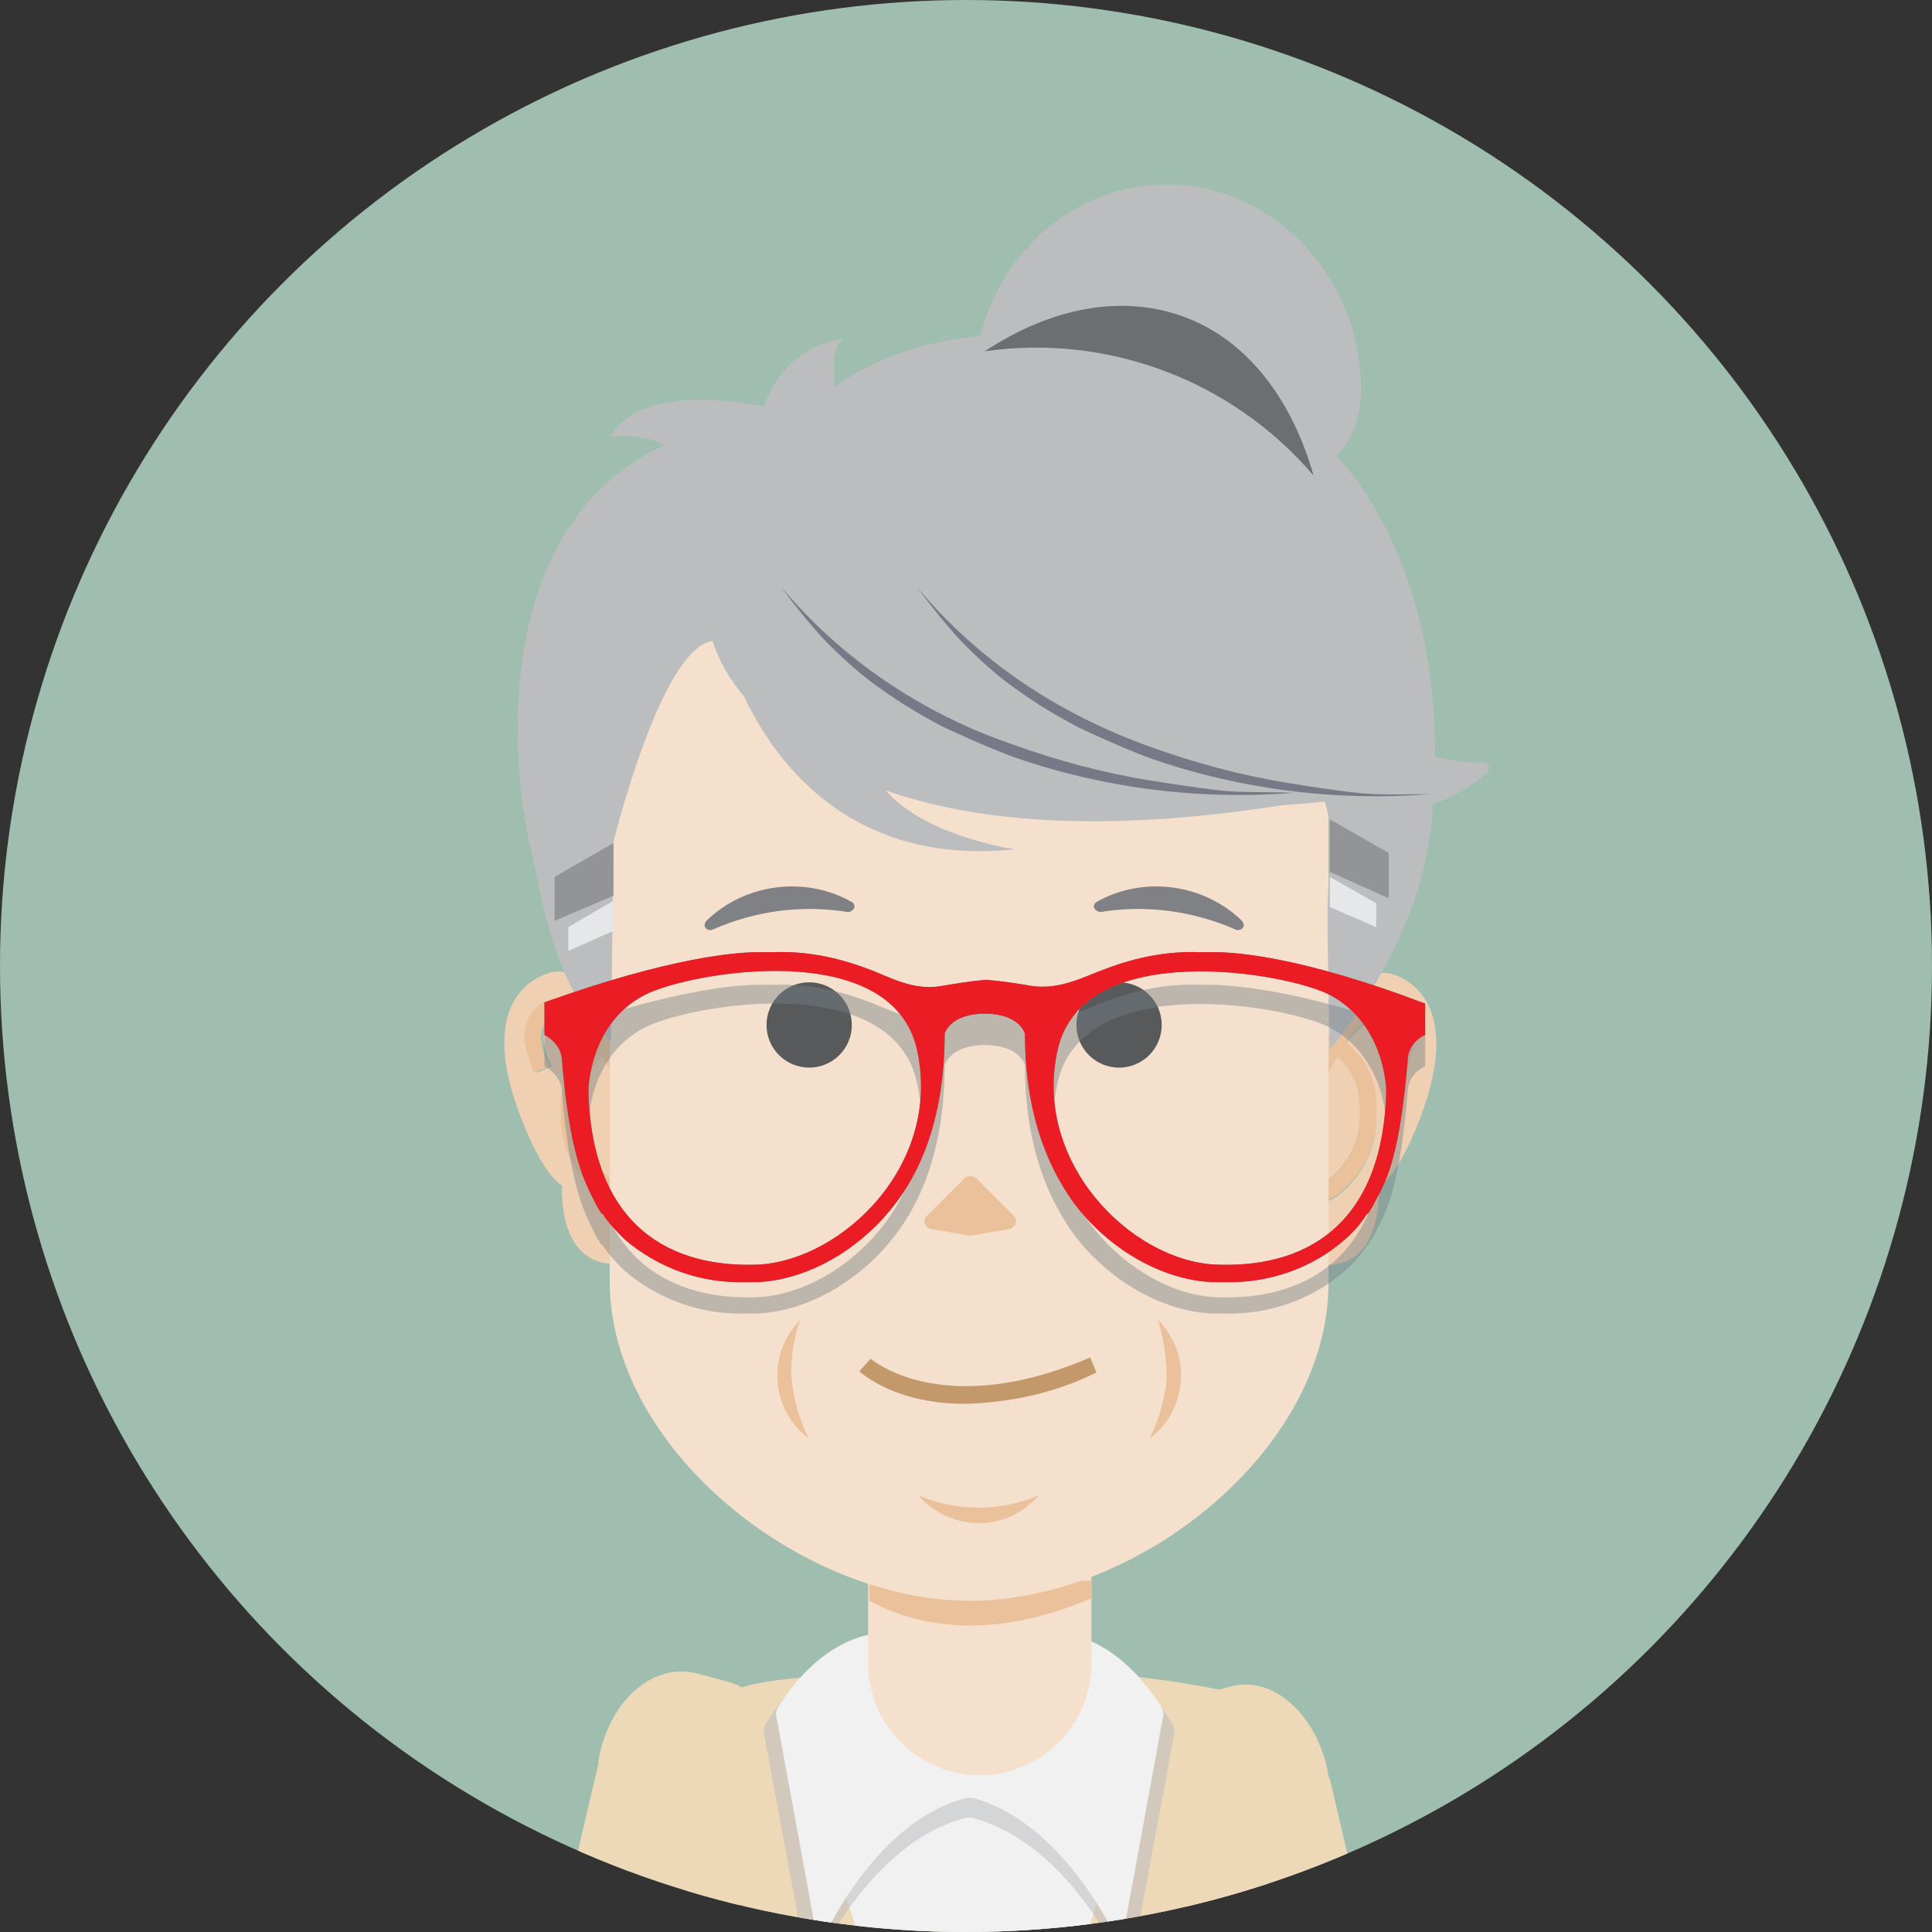 <?xml version="1.0" encoding="utf-8"?>
<!-- Generator: Adobe Illustrator 22.1.0, SVG Export Plug-In . SVG Version: 6.00 Build 0)  -->
<svg version="1.1" id="Layer_1" xmlns="http://www.w3.org/2000/svg" xmlns:xlink="http://www.w3.org/1999/xlink" x="0px" y="0px"
	 viewBox="0 0 154 154" style="enable-background:new 0 0 154 154;" xml:space="preserve">
<rect x="0" y="0" width="154" height="154" fill="#333333" stroke="none"/>
<style type="text/css">
	.st0{fill:#9FBEAF;}
	.st1{clip-path:url(#SVGID_2_);}
	.st2{fill:#F5E0CD;}
	.st3{fill:#6E6360;}
	.st4{fill:#EDD8B7;}
	.st5{fill:#F1F1F2;}
	.st6{fill:#FFD7BE;}
	.st7{fill:#EBC19C;}
	.st8{fill:#C1B49A;}
	.st9{fill:#DFE0E0;}
	.st10{opacity:0.55;fill:#BBBDBF;enable-background:new    ;}
	.st11{fill:#F0D0B3;}
	.st12{fill:#808184;}
	.st13{fill:url(#SVGID_3_);}
	.st14{fill:#58595B;}
	.st15{fill:#BBBDBF;}
	.st16{fill:#6D6E70;}
	.st17{fill:#C3996B;}
	.st18{fill:#CCCFD9;}
	.st19{fill:#929497;}
	.st20{fill:#E6E7E8;}
	.st21{opacity:0.25;}
	.st22{fill:#757E84;}
	.st23{fill:#EC1C24;}
	.st24{fill:#787986;}
</style>
<title>ic_old_female</title>
<g id="Layer_1_1_">
	<circle class="st0" cx="77" cy="77" r="77"/>
	<g>
		<g>
			<defs>
				<circle id="SVGID_1_" cx="77" cy="77" r="77"/>
			</defs>
			<clipPath id="SVGID_2_">
				<use xlink:href="#SVGID_1_"  style="overflow:visible;"/>
			</clipPath>
			<g class="st1">
				<path class="st2" d="M68,356.4c0,2.5-1.5,4.7-3.2,4.7H64c-1.8,0-3.3-2-3.5-4.5l-7.6-148c-0.1-2.5,1.2-4.7,3-4.7l9.6-0.2
					c1.8,0,3.2,2,3.2,4.5L68,356.4z"/>
				<path class="st2" d="M96.5,354.4c-0.1,2.5-1.6,4.6-3.4,4.6h-0.8c-1.8,0-3.3-2.1-3.3-4.6l-3.5-148.2c-0.1-2.5,1.3-4.6,3.1-4.6
					h9.6c1.8,0,3.2,2.1,3.1,4.6L96.5,354.4z"/>
				<path class="st3" d="M77.4,216.6c-6,0.4-23.4,7-29.2,5.4L31.6,326c0,0,42.1,18.1,90.7,0c0-3-14.9-104.5-14.9-104.5
					C102.2,222.9,83.6,217,77.4,216.6z"/>
				<path class="st4" d="M108.3,223.6l-10.1-37.1l5.2-24.5c0.2-1,0.2-2.1,0-3.1l-6.1-24.2c-6.5-1.3-13.2-1.8-19.9-1.4
					c-16.9-0.1-18.7,1.4-18.7,1.4l-5.9,23.4c-0.4,1.6-0.4,3.2-0.1,4.8l5.1,23.7l-10.2,37.1l0.5,0.7c4.6,1.5,16.8,5.5,24.5,6.9
					l4-11.7l3.2,12c7.7-0.8,23.2-6.3,28-7.9L108.3,223.6L108.3,223.6z"/>
				<polygon class="st5" points="62.3,135.6 77.9,183.1 92.3,135.6 				"/>
				<path class="st6" d="M63.9,230.7c-0.1,1.4,1,2.6,2.4,2.8l3.2,0.2c-0.5,0.9-0.8,1.8-1,2.8l-7.2,12c-0.7,1.2-0.3,2.8,0.9,3.5
					c0.7,0.4,1.5,0.5,2.3,0.2l-0.2,0.4c-0.8,1.2-0.4,2.8,0.8,3.6c1.2,0.8,2.8,0.4,3.6-0.8c0,0,0-0.1,0.1-0.1l0.1-0.1
					c0.2,0.4,0.5,0.8,0.9,1c1.2,0.7,2.8,0.3,3.5-0.9l1.4-2.3c0.2,1.1,1.3,1.8,2.4,1.6c0.6-0.1,1.1-0.5,1.4-1l5.2-8.6
					c3.8-3.3,4.2-9.1,0.9-12.9c-1.9-2.2-4.7-3.3-7.5-3.1l-10.2-0.7C65.2,228.2,64,229.2,63.9,230.7L63.9,230.7z"/>
				<path class="st7" d="M70.4,242.3c-1.3,2.4-2.5,4.7-3.9,7.1c-0.7,1.2-1.2,2.4-2,3.5c-0.7,1.1-0.4,2.4,0.5,3.2 M65,256.2L65,256.2
					c-1.4-0.6-2.1-2.2-1.5-3.5c0-0.1,0.1-0.2,0.1-0.3c0.6-1.2,1.4-2.3,2.2-3.4c1.5-2.2,2.9-4.5,4.5-6.7L65,256.2z"/>
				<path class="st7" d="M73.7,244.3c-1,2-2.1,4-3.2,6l-0.8,1.5l-0.4,0.8c-0.1,0.2-0.2,0.4-0.3,0.6c-0.3,1-0.1,2.1,0.7,2.8
					 M69.6,256.1L69.6,256.1c-1.3-0.5-2-1.8-1.6-3.1c0.2-0.6,0.5-1.1,0.9-1.6l1-1.4c1.3-1.9,2.5-3.8,3.8-5.7 M73.7,244.2
					C73.7,244.2,73.7,244.3,73.7,244.2L73.7,244.2z"/>
				<path class="st7" d="M78.7,245c-0.8,1.6-1.6,3.2-2.5,4.8l-0.6,1.2l-0.3,0.6c-0.1,0.2-0.2,0.3-0.2,0.5c-0.3,0.8-0.1,1.6,0.5,2.2
					 M75.4,254.3L75.4,254.3c-1.1-0.3-1.7-1.4-1.4-2.5c0.1-0.3,0.2-0.5,0.3-0.7l0.4-0.6l0.8-1.1c1-1.5,2-3,3.1-4.5L75.4,254.3z"/>
				<path class="st7" d="M69.4,235c-1.6,2.9-3.2,5.8-4.8,8.7c-0.8,1.4-1.6,2.9-2.5,4.3c-0.2,0.3-0.5,0.7-0.6,1
					c-0.2,0.3-0.3,0.7-0.3,1c0,0.8,0.3,1.5,0.9,2 M62.1,252L62.1,252c-0.9-0.4-1.5-1.1-1.6-2.1c-0.1-0.5,0-1,0.2-1.4
					c0.2-0.5,0.4-0.8,0.6-1.2c0.8-1.5,1.8-2.8,2.7-4.2c1.8-2.8,3.6-5.6,5.4-8.3L62.1,252z"/>
				<polygon class="st8" points="104.3,208.5 105.6,213.2 92.1,230.2 87.8,226.5 				"/>
				<path class="st4" d="M105.8,141l0.1,0.6l0.1,0.2c2.1,8.8,4.1,17.7,5.9,26.6c0.9,4.5,1.8,8.9,2.5,13.5c0.4,2.3,0.8,4.5,1,7.3v0.5
					v0.3v0.4c0,0.6,0,1.1-0.1,1.7c-0.1,0.5-0.2,0.9-0.3,1.4l-0.1,0.4l-0.1,0.2l-0.2,0.3l-0.3,0.7l-0.3,0.5c-0.7,1.3-1.4,2.3-2,3.3
					c-2.9,4.4-5.9,8.5-8.9,12.5s-6.1,8-9.1,12c-0.3,0.3-0.8,0.4-1.2,0.1l-7.3-5.5c-0.3-0.3-0.4-0.8-0.2-1.2c0,0,4.5-5.9,8.8-11.9
					c2.2-3,4.3-6,5.8-8.3c0.8-1.1,1.4-2.1,1.8-2.8l0.7-1.1l0,0c0.5-0.9,1.1-1.8,1.4-2.5l0.1-0.3v-0.1l0,0l0,0h0.1l1,0.4
					c0.2,0.1,0.4,0.2,0.7,0.3c0.4,0.2,0.9,0.3,1.4,0.4c0.2,0,0.5,0.1,0.7,0.1h0.4h0.1c1,0.1-1.2-0.2-1.1-0.2h-0.3
					c-0.7-0.1-1.5-0.2-2.2-0.3l-1-0.1l0,0v-0.1V190c-0.2-1.7-0.6-4-1.1-6c-0.9-4.3-1.9-8.6-3-12.9c-2.2-8.6-4.5-17.3-7-25.8V145
					l-0.2-0.6c-1.3-4.2,0.1-8.4,3.2-9.3l2.6-0.7C101.4,133.6,104.8,136.5,105.8,141z"/>
				<polygon class="st6" points="82.5,234 77.9,230.4 82.7,224.3 87.3,227.8 				"/>
				<polygon class="st9" points="87.9,228.3 82.2,223.8 86.3,218.4 92.1,222.8 				"/>
				<path class="st6" d="M89.6,229.5c0.1,1.4-1,2.6-2.4,2.8l-3.2,0.2c0.5,0.9,0.8,1.8,1,2.8l7.2,12c0.7,1.2,0.4,2.8-0.8,3.5
					c-0.7,0.4-1.6,0.5-2.3,0.2l0.2,0.4c0.8,1.2,0.5,2.8-0.7,3.6s-2.8,0.5-3.6-0.7c0-0.1-0.1-0.1-0.1-0.2l-0.1-0.1
					c-0.7,1.2-2.3,1.7-3.5,1c-0.4-0.2-0.7-0.5-1-0.9l-1.4-2.3c-0.2,1.1-1.3,1.8-2.4,1.6c-0.6-0.1-1.1-0.5-1.4-1l-5.2-8.6
					c-3.8-3.3-4.2-9.1-0.9-12.9c1.9-2.2,4.6-3.3,7.5-3.1l10.2-0.7C88.2,227,89.5,228,89.6,229.5L89.6,229.5z"/>
				<path class="st7" d="M83.1,241.1c1.5,2.2,3,4.5,4.5,6.7c0.7,1.1,1.5,2.2,2.2,3.4c0.7,1.3,0.3,2.9-1,3.7
					c-0.1,0.1-0.2,0.1-0.3,0.1h-0.1l0,0c0.9-0.8,1.1-2.2,0.5-3.2c-0.7-1.1-1.3-2.3-2-3.5c-1.3-2.4-2.6-4.7-3.9-7.1
					c-1.9-3.5,0,0,0-0.1L83.1,241.1z"/>
				<path class="st7" d="M79.9,243.2c1.3,1.9,2.6,3.8,3.8,5.7l1,1.4c0.4,0.5,0.7,1,0.9,1.6c0.4,1.3-0.3,2.7-1.6,3.1h-0.1l0,0
					c0.8-0.7,1-1.8,0.7-2.8c-0.1-0.2-0.2-0.4-0.3-0.6l-0.4-0.8l-0.8-1.5C82,247.3,80.9,245.3,79.9,243.2L79.9,243.2z"/>
				<path class="st7" d="M74.9,243.8c1,1.5,2.1,3,3.1,4.5l0.8,1.1l0.4,0.6c0.1,0.2,0.2,0.5,0.3,0.7c0.3,1.1-0.3,2.2-1.4,2.5
					c0,0,0,0-0.1,0l0,0c0.5-0.6,0.7-1.4,0.5-2.2c-0.1-0.2-0.1-0.3-0.2-0.5l-0.3-0.6l-0.6-1.2c-0.9-1.6-1.7-3.2-2.5-4.8
					C73.6,241.5,74.8,243.9,74.9,243.8L74.9,243.8z"/>
				<path class="st7" d="M84.1,233.8c1.8,2.8,3.6,5.5,5.4,8.3c0.9,1.4,1.8,2.7,2.6,4.2c0.2,0.4,0.4,0.7,0.6,1.2
					c0.2,0.4,0.2,0.9,0.2,1.4c-0.1,0.9-0.7,1.7-1.6,2.1 M91.3,250.9c0.6-0.5,0.9-1.2,0.9-2c0-0.3-0.1-0.7-0.3-1
					c-0.1-0.3-0.4-0.7-0.6-1c-0.9-1.4-1.7-2.9-2.5-4.3c-1.6-2.9-3.2-5.8-4.8-8.7L91.3,250.9z"/>
				<polygon class="st8" points="51.7,209.6 50.4,214.2 61.6,229 65.9,225.3 				"/>
				<path class="st4" d="M47.8,139.8l-0.1,0.6v0.2c-2.1,8.8-4.1,17.7-5.9,26.6c-0.9,4.5-1.8,8.9-2.5,13.5c-0.4,2.3-0.7,4.5-1,7.3
					v0.5v0.7c0,0.6,0,1.1,0.1,1.7c0.1,0.5,0.2,0.9,0.3,1.4l0.1,0.4l0.1,0.2l0.2,0.3l0.3,0.7l0.3,0.5c0.7,1.3,1.4,2.3,2,3.3
					c2.9,4.4,5.9,8.5,8.9,12.5s6.1,8,9.1,12c0.3,0.3,0.8,0.3,1.2,0.1l7.3-5.5c0.3-0.3,0.4-0.8,0.2-1.2c0,0-4.5-5.9-8.8-11.9
					c-2.2-3-4.3-6-5.9-8.3c-0.8-1.1-1.4-2.1-1.8-2.8s-0.7-1-0.7-1.1l0,0c-0.5-0.8-1-1.6-1.4-2.5l-0.1-0.2v-0.1l0,0l0,0h-0.1l-1,0.4
					c-0.2,0.1-0.4,0.2-0.6,0.3c-0.4,0.2-0.9,0.3-1.4,0.4c-0.2,0-0.5,0.1-0.7,0.1h-0.4h-0.1c-1,0.1,1.2-0.2,1.1-0.2h0.3
					c0.7-0.1,1.5-0.2,2.2-0.3l1-0.1l0,0v-0.1v-0.3c0.2-1.7,0.6-4,1.1-6c0.9-4.3,1.9-8.6,3-12.9c2.2-8.7,4.5-17.3,7-25.8V144l0.2-0.6
					c1.3-4.2-0.1-8.4-3.1-9.3l-2.6-0.7C52.1,132.5,48.8,135.4,47.8,139.8z"/>
				<polygon class="st6" points="70.9,232.9 75.5,229.3 70.8,223.1 66.1,226.7 				"/>
				<polygon class="st9" points="65.6,227.1 71.3,222.7 67.1,217.3 61.4,221.7 				"/>
				<path class="st10" d="M76.9,132.8c-2.4-1.5-9.8-4.9-15.8,4.5c-0.2,0.3-0.2,0.6-0.2,0.9l3.1,16.7c0,0.5,0.5,0.9,1,0.8
					c0.3,0,0.6-0.2,0.7-0.5c1.8-3.2,5.7-8.9,11.3-10.3c0.2,0,0.3,0,0.5,0c5.7,1.5,9.5,7.1,11.3,10.3c0.2,0.4,0.8,0.6,1.2,0.4
					c0.3-0.1,0.5-0.4,0.5-0.7l3.1-16.7c0-0.3,0-0.6-0.2-0.9c-6-9.4-13.4-6-15.8-4.5C77.5,133,77.2,133,76.9,132.8z"/>
				<path class="st5" d="M76.9,131.8c-2.2-1.4-9.2-4.6-14.9,4.3c-0.1,0.2-0.2,0.5-0.1,0.8l2.9,15.8c0,0.5,0.4,0.8,0.9,0.8
					c0.3,0,0.6-0.2,0.7-0.5c1.7-3.1,5.4-8.4,10.7-9.7c0.1,0,0.3,0,0.4,0c5.3,1.4,9,6.7,10.7,9.7c0.2,0.4,0.7,0.6,1.1,0.4
					c0.3-0.1,0.4-0.4,0.5-0.7l2.9-15.8c0.1-0.3,0-0.6-0.1-0.8c-5.7-8.9-12.6-5.7-14.9-4.3C77.5,131.9,77.2,131.9,76.9,131.8z"/>
				<path class="st2" d="M78.1,89.6L78.1,89.6c4.9,0,8.9,4,8.9,8.9v34.1c0,4.9-4,8.9-8.9,8.9l0,0c-4.9,0-8.9-4-8.9-8.9V98.5
					C69.3,93.6,73.2,89.6,78.1,89.6z"/>
				<path class="st7" d="M87,127.4V126H69.3v1.6C72.4,129.3,78.3,131.1,87,127.4z"/>
				<path class="st11" d="M106.6,84.2c-1.2,1.9-2,4-2.4,6.1c-0.2,1.4-0.2,3.6,0.5,4.1c0.3,0.2,0.8-0.1,1.1-0.3
					c1.7-1.3,2.7-3.3,2.6-5.4C108.5,87,107.9,85.3,106.6,84.2z"/>
				<path class="st11" d="M110.8,77.6c-2.5-0.5-6.4,2.6-6.4,2.6c-4.5,3.8-1.9,21.2,2,20.6s3.5-6.2,3.5-6.2c1.9-1.2,3.6-6.3,3.6-6.3
					C116.8,78.7,110.8,77.6,110.8,77.6z M112.6,83.6c-0.2,0.7-0.4,1.4-0.7,2l-1.3-0.5c0.3-0.5,0.5-1.1,0.6-1.7
					c0.1-0.5,0.1-1-0.1-1.5c-0.2-0.4-0.5-0.7-0.9-0.8c-0.3,0-0.6,0-0.9,0.2c-0.8,0.5-1.5,1.1-2,1.9c1.7,1.4,2.6,3.5,2.4,5.6
					c0.1,2.6-1.1,5.1-3.2,6.6c-0.5,0.3-1,0.5-1.6,0.5c-0.4,0-0.7-0.1-1-0.3c-1.6-1.1-1.2-4.7-1.1-5.4c0.5-3.3,3.4-9.2,6-10.3
					c0.5-0.2,1.1-0.3,1.7-0.2c0.9,0.2,1.7,0.8,2,1.6C112.8,82,112.8,82.8,112.6,83.6L112.6,83.6z"/>
				<path class="st7" d="M110.5,79.6c-0.6-0.1-1.1,0-1.7,0.2c-2.7,1-5.5,6.9-6,10.3c-0.1,0.7-0.5,4.4,1.1,5.4c0.3,0.2,0.6,0.3,1,0.3
					c0.6,0,1.1-0.2,1.6-0.5c2.1-1.5,3.3-4,3.2-6.6c0.2-2.2-0.7-4.3-2.4-5.6c0.5-0.8,1.2-1.5,2-1.9c0.3-0.1,0.6-0.2,0.9-0.2
					c0.4,0.1,0.8,0.4,0.9,0.8c0.2,0.5,0.2,1,0.1,1.5c-0.1,0.6-0.3,1.2-0.6,1.7l1.3,0.5c0.3-0.6,0.5-1.3,0.7-2
					c0.2-0.8,0.1-1.6-0.2-2.3C112.1,80.4,111.4,79.8,110.5,79.6z M108.4,88.7c0.1,2.1-0.9,4.2-2.6,5.4c-0.3,0.2-0.8,0.5-1.1,0.3
					c-0.6-0.4-0.7-2.6-0.5-4.1c0.5-2.2,1.3-4.2,2.4-6.1C107.9,85.3,108.5,87,108.4,88.7L108.4,88.7z"/>
				<path class="st11" d="M48,84.2c1.2,1.9,2,4,2.4,6.1c0.2,1.4,0.2,3.6-0.5,4.1c-0.3,0.2-0.8-0.1-1.1-0.3c-1.7-1.3-2.7-3.3-2.6-5.4
					C46.1,87,46.8,85.3,48,84.2z"/>
				<path class="st11" d="M41.2,88.2c0,0,1.7,5.1,3.6,6.3c0,0-0.4,5.6,3.5,6.2s6.5-16.8,2-20.6c0,0-3.9-3.1-6.4-2.6
					C43.8,77.6,37.9,78.7,41.2,88.2z M42.2,81.2c0.3-0.8,1.1-1.5,2-1.6c0.6-0.1,1.1,0,1.7,0.2c2.7,1,5.5,6.9,6,10.3
					c0.1,0.7,0.5,4.4-1,5.4c-0.3,0.2-0.6,0.3-1,0.3c-0.6,0-1.1-0.2-1.6-0.5c-2.1-1.5-3.4-4-3.3-6.6c-0.2-2.2,0.7-4.3,2.4-5.6
					c-0.5-0.8-1.2-1.5-2-1.9C45,81,44.7,81,44.4,81c-0.4,0.1-0.8,0.4-0.9,0.8c-0.2,0.5-0.2,1-0.1,1.5c0.1,0.6,0.3,1.2,0.6,1.7
					l-1.2,0.5c-0.3-0.6-0.5-1.3-0.7-2C41.9,82.8,41.9,82,42.2,81.2L42.2,81.2z"/>
				<path class="st7" d="M42.1,81.2c-0.3,0.7-0.4,1.6-0.2,2.3c0.2,0.7,0.4,1.4,0.7,2l1.2-0.5c-0.3-0.5-0.5-1.1-0.6-1.7
					c-0.1-0.5-0.1-1,0.1-1.5c0.2-0.4,0.5-0.7,0.9-0.8c0.3,0,0.6,0,0.9,0.2c0.8,0.5,1.5,1.1,2,1.9c-1.7,1.4-2.5,3.5-2.4,5.6
					c-0.1,2.6,1.1,5.1,3.3,6.6c0.5,0.3,1,0.5,1.6,0.5c0.4,0,0.7-0.1,1-0.3c1.6-1.1,1.2-4.7,1-5.4c-0.5-3.3-3.4-9.2-6-10.3
					c-0.5-0.2-1.1-0.3-1.7-0.2C43.2,79.8,42.5,80.4,42.1,81.2z M48,84.2c1.2,1.9,2,4,2.4,6.1c0.2,1.4,0.2,3.6-0.5,4.1
					c-0.3,0.2-0.8-0.1-1.1-0.3c-1.7-1.3-2.7-3.3-2.6-5.4C46.1,87,46.8,85.3,48,84.2z"/>
				<path class="st2" d="M77.3,127.6L77.3,127.6c-13.4,0-28.7-12.1-28.7-25.5V57.5c0-13.4,10.9-24.3,24.3-24.3l0,0h8.7
					c13.4,0,24.3,10.9,24.3,24.3v44.6C106,115.5,90.8,127.6,77.3,127.6z"/>
				<path class="st12" d="M56.8,74.1c-0.2,0.1-0.5,0-0.6-0.2s0-0.3,0.1-0.5c3.1-3,7.9-3.6,11.6-1.5c0.2,0.1,0.3,0.4,0.1,0.6
					c-0.1,0.1-0.2,0.2-0.4,0.2C63.9,72.1,60.2,72.6,56.8,74.1z"/>
				<path class="st12" d="M98.5,74.1c0.2,0.1,0.5,0,0.6-0.2s0-0.3-0.1-0.5c-3.1-3-7.9-3.6-11.6-1.5c-0.2,0.1-0.3,0.4-0.1,0.6
					c0.1,0.1,0.3,0.2,0.4,0.2C91.3,72.1,95.1,72.6,98.5,74.1L98.5,74.1z"/>
				
					<radialGradient id="SVGID_3_" cx="700.61" cy="396.66" r="14.05" gradientTransform="matrix(1 0 0 1 0 76)" gradientUnits="userSpaceOnUse">
					<stop  offset="0" style="stop-color:#F0BFD9;stop-opacity:0.95"/>
					<stop  offset="4.000000e-02" style="stop-color:#EEBCD3;stop-opacity:0.88"/>
					<stop  offset="0.15" style="stop-color:#E9B3C2;stop-opacity:0.65"/>
					<stop  offset="0.27" style="stop-color:#E4ABB2;stop-opacity:0.45"/>
					<stop  offset="0.39" style="stop-color:#E1A4A6;stop-opacity:0.29"/>
					<stop  offset="0.51" style="stop-color:#DE9F9C;stop-opacity:0.16"/>
					<stop  offset="0.62" style="stop-color:#DC9C96;stop-opacity:7.000000e-02"/>
					<stop  offset="0.73" style="stop-color:#DA9A91;stop-opacity:2.000000e-02"/>
					<stop  offset="0.83" style="stop-color:#DA9990;stop-opacity:0"/>
					<stop  offset="1" style="stop-color:#DA9990;stop-opacity:0"/>
				</radialGradient>
				<ellipse class="st13" cx="94.4" cy="95.1" rx="14.1" ry="7"/>
				<path class="st7" d="M77.3,98.5l3-0.5c0.4,0,0.6-0.3,0.7-0.6c0-0.2-0.1-0.4-0.2-0.5l-3-3c-0.3-0.2-0.7-0.2-0.9,0l-3,3
					c-0.3,0.2-0.3,0.7,0,0.9c0.1,0.1,0.3,0.2,0.5,0.2L77.3,98.5z"/>
				<circle class="st14" cx="64.5" cy="81.7" r="3.4"/>
				<circle class="st14" cx="89.2" cy="81.7" r="3.4"/>
				<path class="st15" d="M118.1,60.8c-1.2,0-2.5-0.2-3.7-0.5c0-8.6-2.2-23.2-15.8-30.1c-4.4-2.2-21.2-7.1-32,0.6c0,0-0.5-3,0.6-3.8
					c-3,0.4-5.4,2.6-6.3,5.4c0,0-9.8-2.2-12.2,2.4c0,0,2.7-0.3,4.2,0.7c-16.1,7.6-10.8,31.3-10.8,31.3c0.9,3.1,1.6,11.6,6.6,16.2
					l0.2-15.9c0,0,3.8-15.5,7.9-16c0.5,1.6,1.4,3.1,2.5,4.4c2.8,5.9,9,13.5,21.6,12.2c0,0-7.1-1-10.3-4.7c6.8,2.4,16.8,3.5,31.5,1.2
					c0,0,1.4-0.1,3.5-0.3c0.2,0.7,0.4,1.5,0.4,2.3c0,7.6-0.4,0.3,0,17.5c0,0,6.8-8.1,7.9-16.8c0,0,0.2-0.1,0.3-2.8
					c1.5-0.5,2.9-1.3,4.2-2.4c0.3-0.2,0.4-0.5,0.2-0.8C118.6,60.9,118.3,60.7,118.1,60.8z"/>
				<path class="st15" d="M108.5,31.1c0,9.1-13.1,10.8-21.6,10.8s-9.3-1.7-9.3-10.8S84.5,14.7,93,14.7S108.5,22.1,108.5,31.1z"/>
				<path class="st16" d="M78.5,28c5.3-3.5,11-4.6,16-2.7s8.5,6.6,10.2,12.6C98.2,30.3,88.3,26.6,78.5,28z"/>
				<path class="st7" d="M73.2,119.2c2.3,2.6,6.2,3,8.9,0.7c0.2-0.2,0.5-0.4,0.7-0.7C79.7,120.5,76.3,120.5,73.2,119.2z"/>
				<path class="st7" d="M63.8,105.2c-2.5,2.5-2.4,6.5,0,8.9c0.2,0.2,0.5,0.4,0.7,0.6c-0.8-1.5-1.2-3.1-1.4-4.7
					C63,108.5,63.2,106.8,63.8,105.2z"/>
				<path class="st7" d="M92.3,105.2c2.5,2.5,2.4,6.5,0,8.9c-0.2,0.2-0.5,0.4-0.7,0.6c0.8-1.5,1.2-3.1,1.4-4.7
					C93,108.5,92.8,106.8,92.3,105.2z"/>
				<path class="st17" d="M76.9,111.9c-5.5,0-8.2-2.4-8.4-2.6l0.9-1l-0.5,0.5l0.5-0.5c0,0,5.7,5,17.5-0.1l0.5,1.2
					C84.2,111,80.6,111.8,76.9,111.9z"/>
				<path class="st2" d="M51.6,369.9c5.7,0,11.3-1,16.6-3v-0.1L68,354.3l-7.6,0.6c-0.2,3,0,8.7-11.6,10.7c-1.7,0.3-3.6,0.5-5.3,1
					l-0.8,0.2C41.8,368.3,42.8,370.1,51.6,369.9z"/>
				<path class="st18" d="M69.3,370C69.3,369.9,69.3,369.9,69.3,370c0.1-0.5-0.5-3.3-0.4-3.4s-0.2,0.1-0.7,0.3l0,0v0.1
					c-5.3,2-10.9,3-16.6,3c-8.8,0.2-9.8-1.6-8.9-3.2l0.8-0.2l-0.8,0.1c-0.5,0.1-0.9,0.1-1.2,0.2c-1,0.2-2,0.4-3,0.6
					c-2.5,0.4-4.8,1-5.3,3.3c-0.6,2.8,3,4,5,4c7.6,0,15.1-0.5,22.6-1.3l0.5,1.3h7.4C68.8,373.1,69.5,371.5,69.3,370z"/>
				<path class="st2" d="M79.8,369.9c5.7,0,11.3-1,16.6-3v-0.1v-12.5h-7.5c-0.2,3-0.3,9.1-11.9,11.2c-1.7,0.3-3.6,0.5-5.3,1
					l-0.8,0.2C70,368.3,71,370.1,79.8,369.9z"/>
				<path class="st18" d="M97.5,370C97.5,369.9,97.5,369.9,97.5,370c0.1-0.5-0.5-3.3-0.4-3.4s-0.2,0.1-0.7,0.3l0,0v0.1
					c-5.3,2-10.9,3-16.6,3c-8.8,0.2-9.8-1.6-8.9-3.2l0.9-0.2l-0.8,0.1c-0.5,0.1-0.9,0.1-1.2,0.2c-1,0.2-2,0.4-3,0.6
					c-2.5,0.4-4.8,1-5.3,3.3c-0.6,2.8,3,4,5,4c7.6,0,15.1-0.5,22.6-1.3l0.5,1.3H97C97,373.1,97.8,371.5,97.5,370z"/>
				<polygon class="st19" points="44.2,69.9 48.9,67.2 48.9,71.4 44.2,73.4 				"/>
				<polygon class="st20" points="45.3,73.9 48.9,71.8 48.9,74.2 45.3,75.8 				"/>
				<polygon class="st19" points="110.7,68 106,65.3 106,69.5 110.7,71.6 				"/>
				<polygon class="st20" points="109.7,72 106,69.9 106,72.3 109.7,73.9 				"/>
				<g class="st21">
					<path class="st22" d="M96.9,78.5c-0.4,0-0.8,0-1.3,0c-2.5-0.1-5,0.4-7.4,1.3c-1.7,0.6-3.6,1.7-5.9,1.4
						c-1.2-0.2-2.4-0.4-3.7-0.5c-1.2,0.1-2.4,0.3-3.6,0.5c-2.3,0.4-4.2-0.8-5.9-1.4c-2.4-0.9-4.9-1.4-7.4-1.3c-0.4,0-0.8,0-1.3,0
						c-1.7,0-7,0.4-17,4V85c0.8,0.4,1.4,1.2,1.4,2.1c0.6,7.2,1.7,9.4,2.5,11c0.2,0.4,0.4,0.8,0.7,1.2v-0.1c0.5,0.8,1.1,1.4,1.8,2.1
						c2.7,2.3,6.1,3.5,9.6,3.4h1c4-0.2,8.2-2.6,11-6.3c1.6-2.1,3.9-6.2,3.9-13.5c0,0,0.4-1.6,3.2-1.6s3.2,1.6,3.2,1.6
						c0,7.3,2.4,11.4,3.9,13.5c2.8,3.7,7,6.1,11,6.3h1c3.5,0.1,7-1.1,9.6-3.4c0.7-0.6,1.3-1.3,1.8-2.1v0.1c0.3-0.4,0.5-0.8,0.7-1.2
						c0.9-1.6,1.9-3.8,2.5-11c0-0.9,0.5-1.7,1.4-2.1v-2.5C103.9,78.9,98.6,78.6,96.9,78.5z M60.5,103.4c-6.9,0.3-13.3-2.9-13.6-13.8
						c0,0,0-5.4,4.5-7.7c3.5-1.8,19.7-4.7,21.7,4.4S67.2,103,60.5,103.4L60.5,103.4z M96.9,103.4c-6.7-0.3-14.6-8.1-12.6-17.1
						s18.2-6.2,21.7-4.4c4.5,2.4,4.5,7.7,4.5,7.7C110.2,100.5,103.8,103.7,96.9,103.4L96.9,103.4z"/>
				</g>
				<path class="st22" d="M96.9,75.9c-0.4,0-0.8,0-1.3,0c-2.5-0.1-5,0.4-7.4,1.3c-1.7,0.6-3.6,1.7-5.9,1.4c-1.2-0.2-2.4-0.4-3.7-0.5
					c-1.2,0.1-2.4,0.3-3.6,0.5c-2.3,0.4-4.2-0.8-5.9-1.4c-2.4-0.9-4.9-1.4-7.4-1.3c-0.4,0-0.8,0-1.3,0c-1.7,0-7,0.4-17,4v2.6
					c0.8,0.4,1.4,1.2,1.4,2.1c0.6,7.2,1.7,9.4,2.5,11c0.2,0.4,0.4,0.8,0.7,1.2v-0.1c0.5,0.8,1.1,1.4,1.8,2.1
					c2.7,2.3,6.1,3.5,9.6,3.4h1c4-0.2,8.2-2.6,11-6.3c1.6-2.1,3.9-6.2,3.9-13.5c0,0,0.4-1.6,3.2-1.6s3.2,1.6,3.2,1.6
					c0,7.3,2.4,11.4,3.9,13.5c2.8,3.7,7,6.1,11,6.3h1c3.5,0.1,7-1.1,9.6-3.4c0.7-0.6,1.3-1.3,1.8-2.1v0.1c0.3-0.4,0.5-0.8,0.7-1.2
					c0.9-1.6,1.9-3.8,2.5-11c0-0.9,0.5-1.7,1.4-2.1V80C103.9,76.3,98.6,75.9,96.9,75.9z M60.5,100.8c-6.9,0.3-13.3-2.9-13.6-13.8
					c0,0,0-5.4,4.5-7.7c3.5-1.8,19.7-4.7,21.7,4.4S67.2,100.4,60.5,100.8z M96.9,100.8c-6.7-0.3-14.6-8.1-12.6-17.1
					s18.2-6.2,21.7-4.4c4.5,2.4,4.5,7.7,4.5,7.7C110.2,97.9,103.8,101.1,96.9,100.8L96.9,100.8z"/>
				<g class="st21">
					<path class="st22" d="M96.9,78.5c-0.4,0-0.8,0-1.3,0c-2.5-0.1-5,0.4-7.4,1.3c-1.7,0.6-3.6,1.7-5.9,1.4
						c-1.2-0.2-2.4-0.4-3.7-0.5c-1.2,0.1-2.4,0.3-3.6,0.5c-2.3,0.4-4.2-0.8-5.9-1.4c-2.4-0.9-4.9-1.4-7.4-1.3c-0.4,0-0.8,0-1.3,0
						c-1.7,0-7,0.4-17,4V85c0.8,0.4,1.4,1.2,1.4,2.1c0.6,7.2,1.7,9.4,2.5,11c0.2,0.4,0.4,0.8,0.7,1.2v-0.1c0.5,0.8,1.1,1.4,1.8,2.1
						c2.7,2.3,6.1,3.5,9.6,3.4h1c4-0.2,8.2-2.6,11-6.3c1.6-2.1,3.9-6.2,3.9-13.5c0,0,0.4-1.6,3.2-1.6s3.2,1.6,3.2,1.6
						c0,7.3,2.4,11.4,3.9,13.5c2.8,3.7,7,6.1,11,6.3h1c3.5,0.1,7-1.1,9.6-3.4c0.7-0.6,1.3-1.3,1.8-2.1v0.1c0.3-0.4,0.5-0.8,0.7-1.2
						c0.9-1.6,1.9-3.8,2.5-11c0-0.9,0.5-1.7,1.4-2.1v-2.5C103.9,78.9,98.6,78.6,96.9,78.5z M60.5,103.4c-6.9,0.3-13.3-2.9-13.6-13.8
						c0,0,0-5.4,4.5-7.7c3.5-1.8,19.7-4.7,21.7,4.4S67.2,103,60.5,103.4L60.5,103.4z M96.9,103.4c-6.7-0.3-14.6-8.1-12.6-17.1
						s18.2-6.2,21.7-4.4c4.5,2.4,4.5,7.7,4.5,7.7C110.2,100.5,103.8,103.7,96.9,103.4L96.9,103.4z"/>
				</g>
				<path class="st23" d="M96.9,75.9c-0.4,0-0.8,0-1.3,0c-2.5-0.1-5,0.4-7.4,1.3c-1.7,0.6-3.6,1.7-5.9,1.4c-1.2-0.2-2.4-0.4-3.7-0.5
					c-1.2,0.1-2.4,0.3-3.6,0.5c-2.3,0.4-4.2-0.8-5.9-1.4c-2.4-0.9-4.9-1.4-7.4-1.3c-0.4,0-0.8,0-1.3,0c-1.7,0-7,0.4-17,4v2.6
					c0.8,0.4,1.4,1.2,1.4,2.1c0.6,7.2,1.7,9.4,2.5,11c0.2,0.4,0.4,0.8,0.7,1.2v-0.1c0.5,0.8,1.1,1.4,1.8,2.1
					c2.7,2.3,6.1,3.5,9.6,3.4h1c4-0.2,8.2-2.6,11-6.3c1.6-2.1,3.9-6.2,3.9-13.5c0,0,0.4-1.6,3.2-1.6s3.2,1.6,3.2,1.6
					c0,7.3,2.4,11.4,3.9,13.5c2.8,3.7,7,6.1,11,6.3h1c3.5,0.1,7-1.1,9.6-3.4c0.7-0.6,1.3-1.3,1.8-2.1v0.1c0.3-0.4,0.5-0.8,0.7-1.2
					c0.9-1.6,1.9-3.8,2.5-11c0-0.9,0.5-1.7,1.4-2.1V80C103.9,76.3,98.6,75.9,96.9,75.9z M60.5,100.8c-6.9,0.3-13.3-2.9-13.6-13.8
					c0,0,0-5.4,4.5-7.7c3.5-1.8,19.7-4.7,21.7,4.4S67.2,100.4,60.5,100.8z M96.9,100.8c-6.7-0.3-14.6-8.1-12.6-17.1
					s18.2-6.2,21.7-4.4c4.5,2.4,4.5,7.7,4.5,7.7C110.2,97.9,103.8,101.1,96.9,100.8L96.9,100.8z"/>
				<path class="st24" d="M114,63.3c-3.8,0.3-7.7,0.2-11.5-0.3s-7.6-1.4-11.2-2.7c-1.8-0.7-3.6-1.5-5.3-2.3c-1.7-0.9-3.4-1.9-4.9-3
					c-1.6-1.1-3-2.4-4.4-3.8c-1.3-1.4-2.5-2.9-3.6-4.4c2.4,2.9,5.3,5.5,8.4,7.6s6.5,3.8,10.1,5.1s7.3,2.3,11,2.9
					c1.9,0.3,3.7,0.6,5.6,0.8S112.1,63.3,114,63.3z"/>
				<path class="st24" d="M103.1,63.2c-3.8,0.3-7.7,0.2-11.5-0.3s-7.6-1.4-11.2-2.7c-1.8-0.7-3.6-1.5-5.3-2.3
					c-1.7-0.9-3.4-1.9-4.9-3c-1.6-1.1-3-2.4-4.4-3.8c-1.3-1.4-2.5-2.9-3.6-4.4c2.4,2.9,5.3,5.5,8.4,7.6s6.5,3.8,10,5
					c3.6,1.3,7.3,2.3,11,2.9c1.9,0.3,3.8,0.6,5.6,0.8S101.2,63.1,103.1,63.2z"/>
			</g>
		</g>
	</g>
</g>
</svg>
